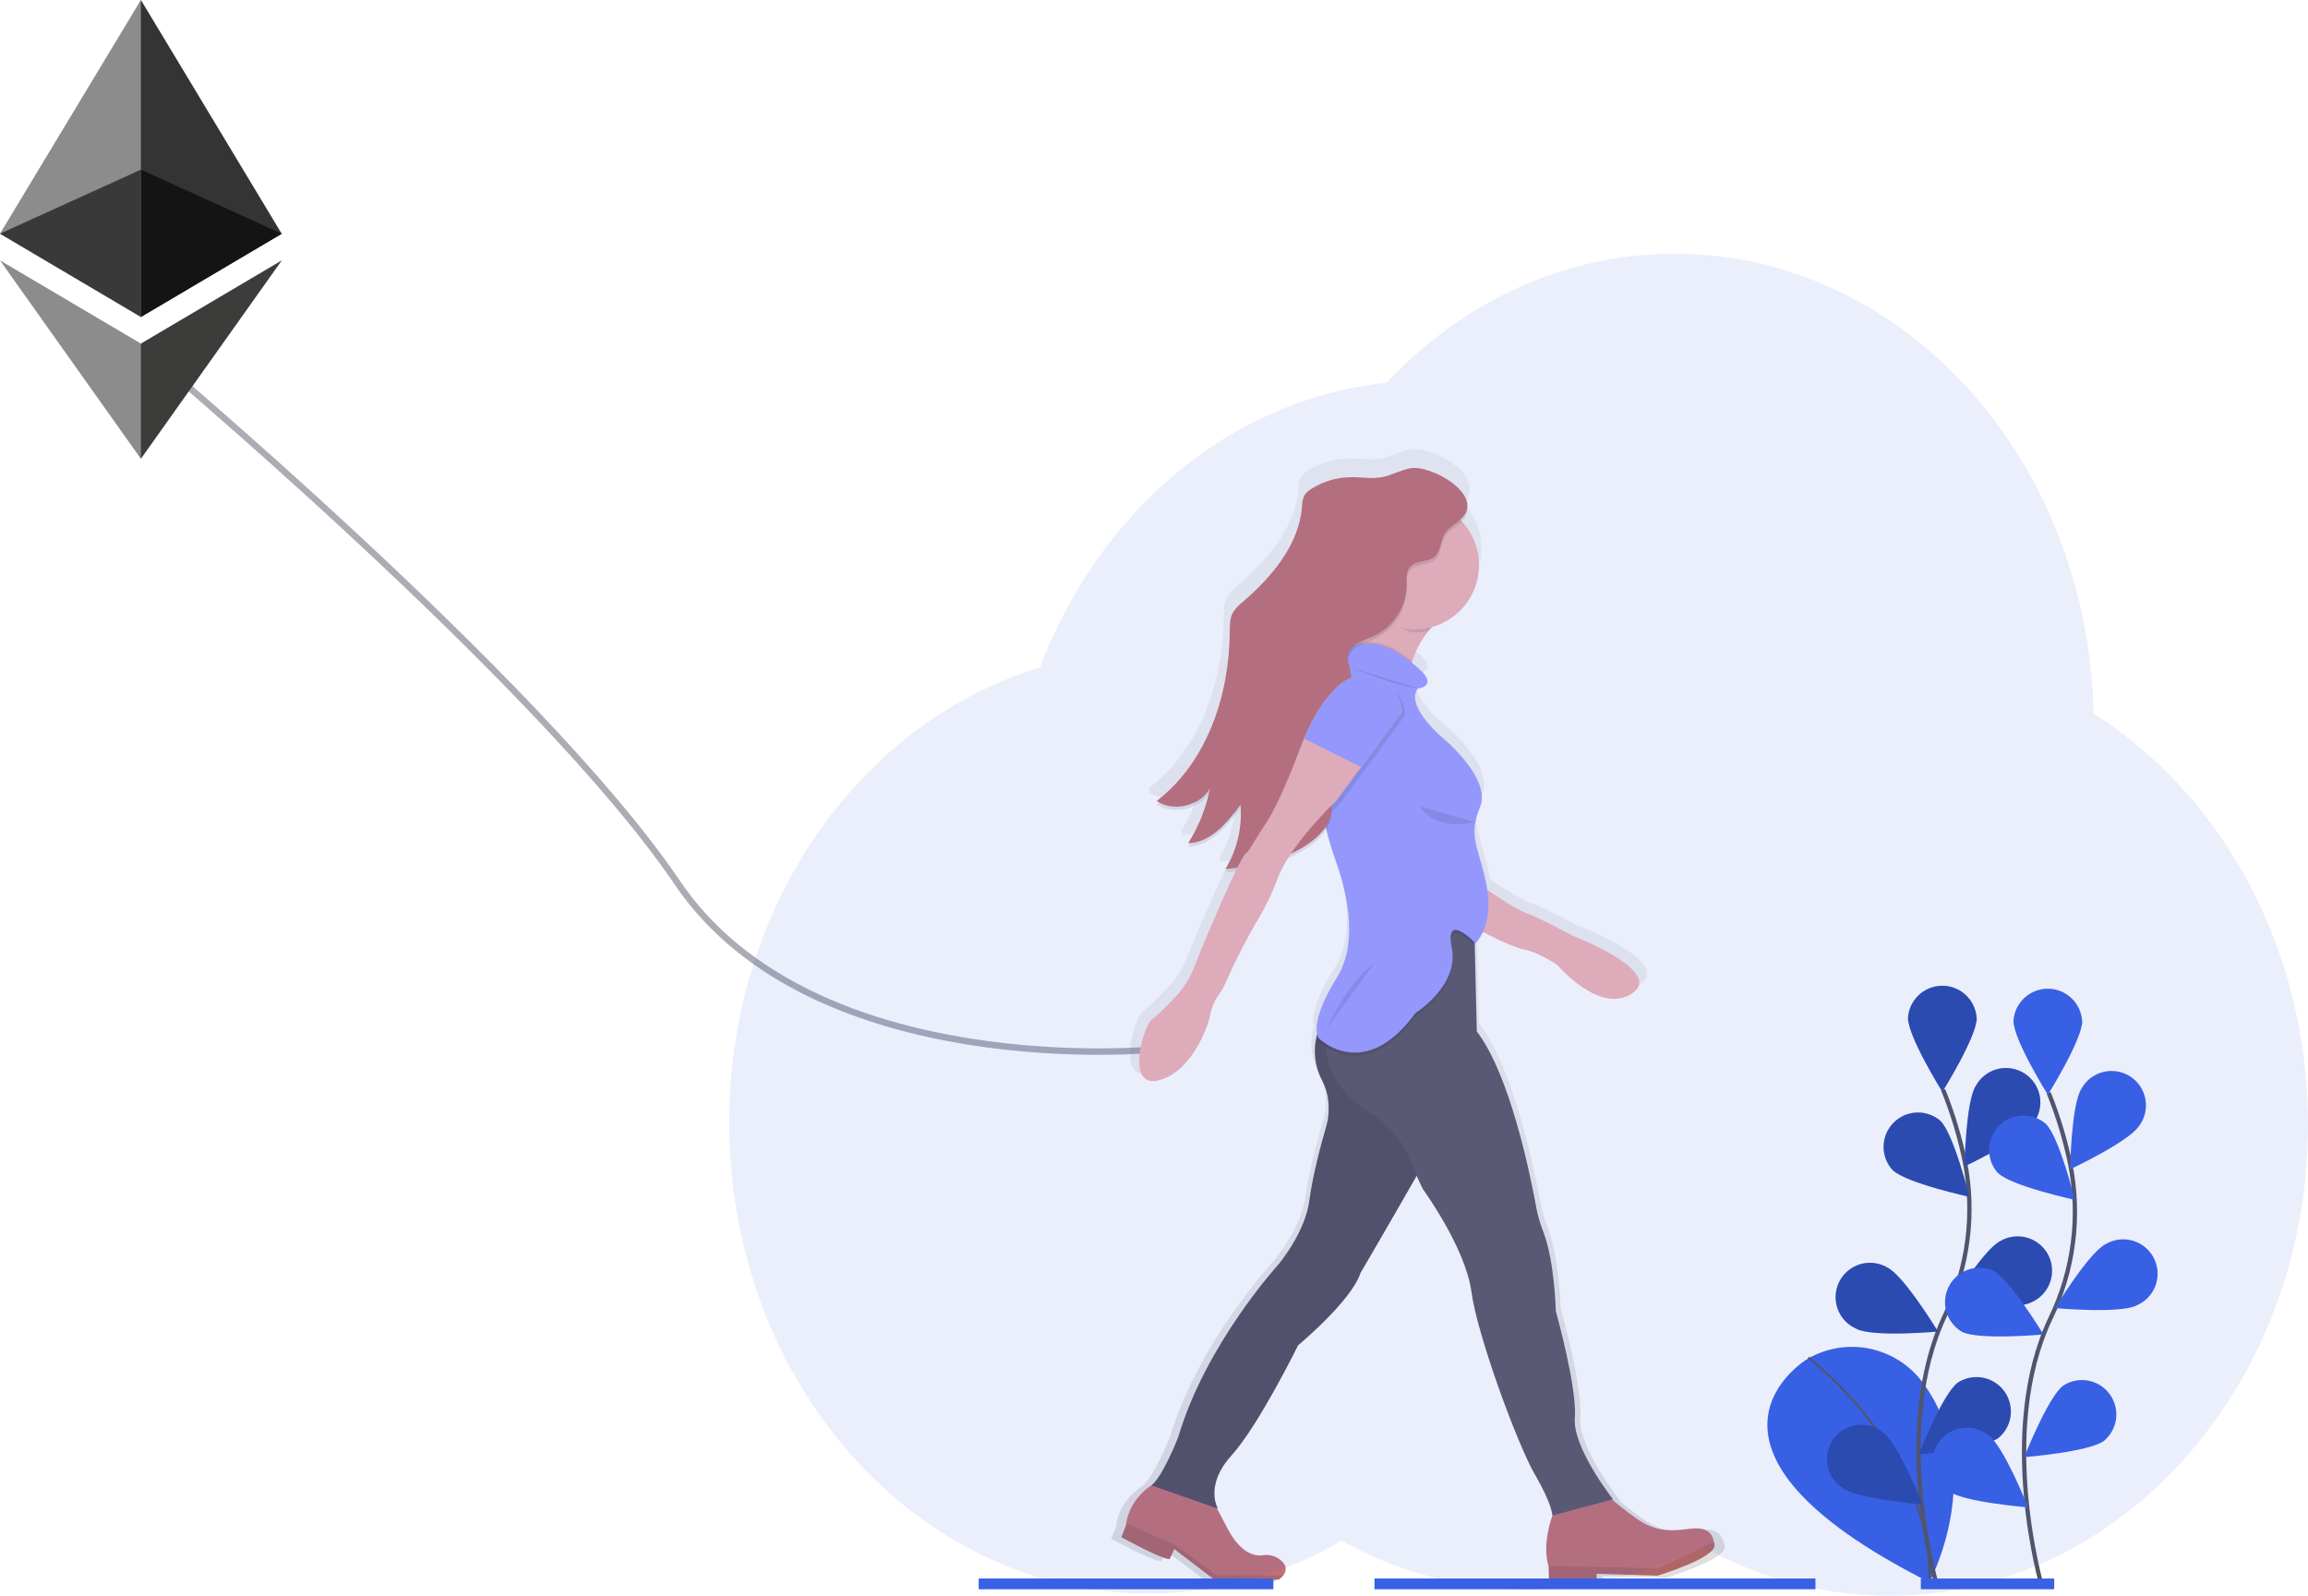 <svg width="1073" height="742" viewBox="0 0 1073 742" fill="none" xmlns="http://www.w3.org/2000/svg">
<g id="eth-volant" clip-path="url(#clip0)">
<g id="fil">
<path id="Vector" opacity="0.5" d="M66 161.46C66 161.46 251.59 316.73 314.79 410.29C377.99 503.85 537.5 487.93 537.5 487.93" stroke="#5D596A" stroke-width="3" stroke-miterlimit="10"/>
</g>
<g id="eth">
<path id="Vector_2" d="M65.5 -0.02L64.07 4.84V145.98L65.5 147.41L130.98 108.7L65.5 -0.02Z" fill="#343434"/>
<path id="Vector_3" d="M65.5 -0.02L0 108.65L65.5 147.36V-0.02Z" fill="#8C8C8C"/>
<path id="Vector_4" d="M65.5 159.76L64.69 160.76V210.98L65.5 213.33L131.02 121.06L65.5 159.76Z" fill="#3C3C3B"/>
<path id="Vector_5" d="M65.5 213.34V159.76L0 121.07L65.5 213.34Z" fill="#8C8C8C"/>
<path id="Vector_6" d="M65.5 147.36L130.98 108.66L65.5 78.89V147.36Z" fill="#141414"/>
<path id="Vector_7" d="M0 108.65L65.5 147.36V78.89L0 108.65Z" fill="#393939"/>
</g>
<g id="full">
<path id="Vector_8" d="M801.5 717.57C800.29 712.41 796.99 710.57 789.72 711.45C781.82 712.45 773.93 713.38 764.27 706.58C759.15 702.98 755.17 699.8 752.54 697.58L752.97 697.47C752.97 697.47 733.4 672.98 734.65 658.88C735.9 644.78 725.55 608.36 725.55 608.36C725.55 608.36 724.99 584.57 719.55 570.76C718.092 567.138 716.987 563.384 716.25 559.55C713.03 542.13 703.33 496.08 687.61 475.78L686.61 435.19V433.63L687.02 434.04C688.489 432.47 689.674 430.657 690.52 428.68C695.13 431.05 705.07 435.96 710.45 437.01C717.61 438.4 726.45 444.44 726.45 444.44C726.45 444.44 746.8 468.16 762.39 457.65C777.98 447.14 733.24 430.23 733.24 430.23C733.24 430.23 718 422 711.62 419.81C707.1 418.26 697.71 412.13 692.62 408.68C692.533 408.127 692.433 407.563 692.32 406.99C689.38 391.77 685.08 385.99 686.86 376.6C687.346 374.195 688.087 371.848 689.07 369.6C695.07 355.41 670.07 335.7 670.07 335.7C670.07 335.7 653.07 321.27 659.25 313.32C659.25 313.32 668.73 312.32 660.63 304.7C659.24 303.39 657.8 302.18 656.37 301.06C656.43 300.85 656.49 300.65 656.56 300.44C658.241 295.231 660.88 290.381 664.34 286.14C664.88 285.47 665.46 284.81 666.07 284.14C672.665 282.384 678.481 278.469 682.59 273.021C686.7 267.572 688.865 260.903 688.74 254.08C688.567 246.658 685.653 239.562 680.56 234.16C681.503 233.311 682.231 232.25 682.683 231.064C683.135 229.878 683.299 228.602 683.16 227.34C683.98 217.44 664.11 207.44 655.81 208.9C651.08 209.73 646.81 212.28 642.07 213.15C637.16 214.05 632.07 213.07 627.07 213.15C620.387 213.225 613.852 215.134 608.18 218.67C606.759 219.461 605.562 220.6 604.7 221.98C604.008 223.604 603.667 225.355 603.7 227.12C602.3 245.33 589.12 260.48 575.12 272.45C573.233 273.857 571.626 275.603 570.38 277.6C568.96 280.28 568.99 283.45 568.97 286.47C568.75 316.65 558.05 348.35 533.77 366.75C534.15 366.99 534.53 367.22 534.93 367.43C534.56 367.72 534.19 368.03 533.81 368.31C541.7 373.44 553.56 370.94 558.81 363.31C556.865 371.661 553.481 379.609 548.81 386.8L549.81 386.75C549.48 387.29 549.16 387.83 548.81 388.36C559.63 388.13 567.6 378.7 574.01 370.1C574.08 370.93 574.13 371.77 574.16 372.6C574.198 381.901 571.661 391.032 566.83 398.98L567.83 398.89C567.517 399.45 567.183 400.003 566.83 400.55C568.423 400.417 570.017 400.253 571.61 400.06C565.23 413.06 555.22 436.76 555.22 436.76L551.5 445.98C549.487 450.92 546.559 455.436 542.87 459.29C538.82 463.52 533.71 468.66 531.52 470.03C527.62 472.46 518.06 503.91 535.36 498.82C552.66 493.73 559.22 469.38 559.22 469.38C559.754 465.39 561.299 461.604 563.71 458.38C565.025 456.548 566.125 454.572 566.99 452.49C571.787 441.917 577.165 431.618 583.1 421.64C586.516 415.991 589.405 410.039 591.73 403.86C593.064 400.354 594.77 397.002 596.82 393.86C600.705 392.235 604.394 390.179 607.82 387.73C610.73 385.7 613.247 383.159 615.25 380.23C616.478 385.15 617.97 390 619.72 394.76C623.92 406.12 631.59 432.42 620.48 450.01C610.29 466.15 610.07 473.96 610.83 477.18C610.83 477.35 610.73 477.52 610.68 477.7C608.766 484.904 609.678 492.567 613.23 499.12C615.161 502.802 616.231 506.874 616.36 511.03V512.22C616.423 514.973 616.059 517.719 615.28 520.36C613.11 527.72 608.59 543.94 607.08 555.69C605.08 571.35 591.97 586.48 591.97 586.48C591.97 586.48 557.22 623.98 543.97 668C543.97 668 536.5 686.91 531.05 690.94C531.05 690.94 520.68 697.11 518.95 708.94C518.95 709.26 518.86 709.58 518.83 709.94L516.58 715.46C516.58 715.46 535.9 725.98 539.86 725.88L542.12 721.14L562.27 736.28L592.34 735.58C593.163 735.031 593.895 734.356 594.51 733.58C595.95 731.7 596.8 728.76 592.24 725.7C589.973 724.236 587.245 723.663 584.58 724.09C580.71 724.66 573.31 723.37 566.38 708.9L562.56 701.78L563.05 701.95C563.05 701.95 556.46 691.18 569.59 676.82C582.72 662.46 601.59 624.56 601.59 624.56C601.59 624.56 627.23 603.67 631.67 590.29C631.67 590.29 648.77 561.42 658.67 544.29C660.32 547.87 661.67 550.58 661.67 550.58C661.67 550.58 682.11 578.2 684.98 599.21C687.85 620.22 707.24 671.98 715.5 685.86C723.76 699.74 723.87 705.18 723.87 705.18C723.87 705.18 718.75 718.3 721.96 729.08L722.06 729.42L722.21 735.66L745.21 735.9L745.14 732.78L774.46 733.65C774.46 733.65 802.77 725.18 801.83 718.96C801.717 718.473 801.607 718.01 801.5 717.57Z" fill="url(#paint0_linear)"/>
<path id="Vector_9" d="M673.58 284.59C669.986 287.087 666.767 290.084 664.02 293.49C660.672 297.654 658.123 302.4 656.5 307.49C655.124 311.595 654.448 315.901 654.5 320.23L639.65 307.56L620.65 311.84C624.612 308.039 628.034 303.712 630.82 298.98C633.329 294.735 635.343 290.215 636.82 285.51C637.814 282.471 638.514 279.343 638.91 276.17C638.91 276.17 693.93 270.33 673.58 284.59Z" fill="#EFB4B6"/>
<path id="Vector_10" d="M596.62 732.46C596.03 733.233 595.321 733.908 594.52 734.46L565.43 735.14L545.94 720.28L543.75 724.93C539.92 725.02 521.3 714.73 521.3 714.73L523.47 709.32C523.47 709 523.54 708.68 523.59 708.32C525.26 696.66 535.29 690.62 535.29 690.62L539.08 689L562.19 694.59L569.4 708.21C576.11 722.41 583.26 723.68 587.01 723.12C589.591 722.701 592.235 723.265 594.42 724.7C598.84 727.73 598.01 730.62 596.62 732.46Z" fill="#C17174"/>
<path id="Vector_11" d="M797.09 718.22C798 724.33 770.62 732.63 770.62 732.63L742.26 731.76L742.33 734.82L720.12 734.57L719.98 728.45L719.88 728.12C716.78 717.54 721.72 704.67 721.72 704.67L723.93 700.79L745.98 694.15C750.663 698.433 755.617 702.411 760.81 706.06C770.16 712.73 777.81 711.79 785.43 710.84C792.43 709.97 795.66 711.79 796.83 716.84C796.93 717.28 797.017 717.74 797.09 718.22Z" fill="#C17174"/>
<path id="Vector_12" d="M664.91 535.22C664.18 536.78 661.78 541.11 658.59 546.74C649.07 563.56 632.5 591.88 632.5 591.88C628.25 604.98 603.5 625.5 603.5 625.5C603.5 625.5 585.23 662.69 572.5 676.77C559.77 690.85 566.19 701.42 566.19 701.42L535.3 690.66C540.57 686.66 547.79 668.16 547.79 668.16C560.56 624.97 594.16 588.16 594.16 588.16C594.16 588.16 606.83 573.31 608.77 557.95C610.22 546.42 614.59 530.51 616.69 523.29C617.43 520.69 617.767 517.992 617.69 515.29V514.12C617.574 510.052 616.549 506.061 614.69 502.44C611.25 496.002 610.364 488.503 612.21 481.44C612.824 478.928 613.837 476.531 615.21 474.34L622.76 472.14L649.5 464.36C649.5 464.36 651.15 470.17 653.38 478.48C658.55 497.87 666.95 530.88 664.91 535.22Z" fill="#5D596A"/>
<path id="Vector_13" opacity="0.1" d="M664.91 535.22C664.18 536.78 661.78 541.11 658.59 546.74C649.07 563.56 632.5 591.88 632.5 591.88C628.25 604.98 603.5 625.5 603.5 625.5C603.5 625.5 585.23 662.69 572.5 676.77C559.77 690.85 566.19 701.42 566.19 701.42L535.3 690.66C540.57 686.66 547.79 668.16 547.79 668.16C560.56 624.97 594.16 588.16 594.16 588.16C594.16 588.16 606.83 573.31 608.77 557.95C610.22 546.42 614.59 530.51 616.69 523.29C617.43 520.69 617.767 517.992 617.69 515.29V514.12C617.574 510.052 616.549 506.061 614.69 502.44C611.25 496.002 610.364 488.503 612.21 481.44C612.824 478.928 613.837 476.531 615.21 474.34L622.76 472.14L649.5 464.36C649.5 464.36 651.15 470.17 653.38 478.48C658.55 497.87 666.95 530.88 664.91 535.22Z" fill="black"/>
<path id="Vector_14" d="M749.88 697.12L721.72 704.67C721.72 704.67 721.59 699.31 713.62 685.67C705.65 672.03 686.84 621.2 684.06 600.59C681.28 579.98 661.5 552.91 661.5 552.91C661.5 552.91 660.2 550.25 658.6 546.74C657.12 543.49 655.4 539.52 654.22 536.24C651.76 529.41 640.81 519.71 640.81 519.71C620.81 508.59 616.81 495.28 616.58 486.95C616.468 484.225 616.83 481.501 617.65 478.9L622.79 472.16L632.5 459.4L665.37 424.17L685.37 428.3L686.57 479.58C701.78 499.5 711.18 544.68 714.3 561.78C715.015 565.54 716.086 569.223 717.5 572.78C722.77 586.33 723.32 609.67 723.32 609.67C723.32 609.67 733.32 645.43 732.14 659.24C730.96 673.05 749.88 697.12 749.88 697.12Z" fill="#5D596A"/>
<path id="Vector_15" d="M688.04 411.38C688.04 411.38 703.62 422.5 709.79 424.66C715.96 426.82 730.71 434.89 730.71 434.89C730.71 434.89 773.99 451.49 758.91 461.8C743.83 472.11 724.14 448.8 724.14 448.8C724.14 448.8 715.58 442.87 708.65 441.5C701.72 440.13 686.99 432.05 686.99 432.05L688.04 411.38Z" fill="#EFB4B6"/>
<path id="Vector_16" opacity="0.1" d="M673.58 284.59C669.986 287.087 666.767 290.084 664.02 293.49C662.201 293.874 660.349 294.089 658.49 294.13C650.07 294.33 645.71 285.13 640.15 279.63C641.9 274.07 638.92 276.21 638.92 276.21C638.92 276.21 693.93 270.33 673.58 284.59Z" fill="black"/>
<path id="Vector_17" d="M658.443 292.622C674.93 292.236 687.983 278.558 687.597 262.071C687.211 245.585 673.534 232.532 657.047 232.918C640.56 233.303 627.508 246.981 627.893 263.468C628.279 279.955 641.957 293.007 658.443 292.622Z" fill="#EFB4B6"/>
<path id="Vector_18" opacity="0.1" d="M654.5 320.27L639.65 307.6L620.65 311.88C624.615 308.067 628.037 303.726 630.82 298.98H630.95C637.338 297.762 643.95 299.024 649.44 302.51C651.887 304.041 654.244 305.71 656.5 307.51C655.122 311.621 654.446 315.935 654.5 320.27V320.27Z" fill="black"/>
<path id="Vector_19" opacity="0.1" d="M685.37 428.29L685.64 439.74C683.33 437.43 671.85 426.52 674.98 442.32C678.45 459.85 658.08 472.58 658.08 472.58C656.603 474.624 655.021 476.59 653.34 478.47C637.18 496.38 622.86 490.98 616.57 486.98C615.354 486.23 614.216 485.363 613.17 484.39C612.565 483.54 612.218 482.533 612.17 481.49C612.784 478.978 613.797 476.581 615.17 474.39L622.72 472.19L632.5 459.4L665.37 424.17L685.37 428.29Z" fill="black"/>
<path id="Vector_20" d="M686 438.61C686 438.61 671.47 423.25 674.95 440.78C678.43 458.31 658.05 471.04 658.05 471.04C634.31 503.76 613.14 482.81 613.14 482.81C613.14 482.81 607.64 476.81 621.66 454.27C632.4 437.01 624.98 411.21 620.91 400.06C619.173 395.244 617.701 390.337 616.5 385.36L615.5 381.36L613.18 371.98C610.482 361.055 609.637 349.755 610.68 338.55C611.365 331.059 612.929 323.675 615.34 316.55C616.88 311.99 618.61 308.07 620.47 305.73C623.136 302.539 626.858 300.41 630.96 299.73C637.369 298.506 644.004 299.784 649.5 303.3C653.437 305.726 657.122 308.54 660.5 311.7C668.33 319.17 659.17 320.16 659.17 320.16C653.23 327.96 669.64 342.16 669.64 342.16C669.64 342.16 693.83 361.5 688.03 375.43C682.23 389.36 687.7 393.82 691.19 412.12C694.68 430.42 686 438.61 686 438.61Z" fill="#9F9EFF"/>
<path id="Vector_21" opacity="0.1" d="M655.78 219.24C651.2 220.06 647.06 222.55 642.49 223.4C637.74 224.28 632.86 223.32 628.02 223.4C621.546 223.474 615.22 225.347 609.75 228.81C608.362 229.578 607.192 230.686 606.35 232.03C605.675 233.61 605.334 235.312 605.35 237.03C604 254.9 591.26 269.76 577.72 281.49C575.894 282.858 574.337 284.554 573.13 286.49C571.75 289.12 571.79 292.23 571.77 295.2C571.57 324.81 561.23 355.91 537.77 373.96C545.69 379.19 557.77 376.35 562.53 368.14C560.788 377.191 557.347 385.83 552.39 393.6C562.85 393.38 570.56 384.12 576.76 375.69C577.633 386.151 575.183 396.622 569.76 405.61C583.76 404.4 598.06 401.38 609.38 393.1C614.56 389.31 619.27 383.79 619.16 377.37C619.1 373.69 617.46 370.26 616.29 366.77C613.24 357.69 613.97 346.24 621.52 340.35C622.945 339.418 624.284 338.361 625.52 337.19C627.25 335.25 627.86 332.58 628.21 330C629.061 323.722 628.742 317.342 627.27 311.18C626.872 309.884 626.666 308.536 626.66 307.18C626.83 304.35 628.96 301.98 631.38 300.52C633.8 299.06 636.56 298.26 639.13 297.05C643.541 294.891 647.267 291.552 649.895 287.404C652.523 283.255 653.951 278.46 654.02 273.55C654.02 270.68 653.64 267.48 655.46 265.27C658.15 261.99 663.74 263.11 666.96 260.36C670.01 257.75 669.67 252.89 671.8 249.48C673.55 246.68 676.8 245.19 679.17 242.94C691.07 231.98 665.39 217.53 655.78 219.24Z" fill="black"/>
<path id="Vector_22" opacity="0.1" d="M653.26 332.36V332.55L634.4 358.16L622.84 373.85C622.84 373.85 619.69 376.85 615.48 381.36L613.18 371.98C610.482 361.055 609.637 349.755 610.68 338.55C615.05 329.83 619.75 323.99 624.15 320.06C626.623 317.867 629.667 316.418 632.929 315.882C636.191 315.346 639.538 315.744 642.583 317.031C645.629 318.318 648.247 320.44 650.137 323.153C652.026 325.865 653.109 329.058 653.26 332.36V332.36Z" fill="black"/>
<path id="Vector_23" d="M655.74 217.71C651.16 218.53 647.02 221.02 642.45 221.87C637.7 222.75 632.82 221.79 627.98 221.87C621.506 221.944 615.18 223.817 609.71 227.28C608.322 228.048 607.152 229.156 606.31 230.5C605.635 232.08 605.294 233.782 605.31 235.5C603.96 253.37 591.22 268.23 577.68 279.96C575.854 281.328 574.297 283.024 573.09 284.96C571.71 287.59 571.75 290.7 571.73 293.67C571.53 323.28 561.19 354.38 537.73 372.43C545.65 377.66 557.73 374.82 562.49 366.61C560.748 375.661 557.307 384.3 552.35 392.07C562.81 391.85 570.52 382.59 576.72 374.16C577.593 384.621 575.143 395.092 569.72 404.08C583.72 402.87 598.02 399.85 609.34 391.57C614.52 387.78 619.23 382.26 619.12 375.84C619.06 372.16 617.42 368.73 616.25 365.24C613.2 356.16 613.93 344.71 621.48 338.82C622.905 337.888 624.244 336.831 625.48 335.66C627.21 333.72 627.82 331.05 628.17 328.47C629.021 322.192 628.702 315.812 627.23 309.65C626.832 308.354 626.626 307.006 626.62 305.65C626.79 302.82 628.92 300.45 631.34 298.99C633.76 297.53 636.52 296.73 639.09 295.52C643.501 293.361 647.227 290.022 649.855 285.874C652.483 281.725 653.911 276.93 653.98 272.02C653.98 269.15 653.6 265.95 655.42 263.74C658.11 260.46 663.7 261.58 666.92 258.83C669.97 256.22 669.63 251.36 671.76 247.95C673.51 245.15 676.76 243.66 679.13 241.41C691.03 230.41 665.35 215.98 655.74 217.71Z" fill="#C17174"/>
<path id="Vector_24" d="M651.69 330.86V331.05L632.82 356.66L621.26 372.35C621.26 372.35 599.5 392.78 593.79 408.98C591.546 415.035 588.755 420.872 585.45 426.42C579.71 436.214 574.512 446.316 569.88 456.68C569.046 458.717 567.982 460.653 566.71 462.45C564.371 465.631 562.878 469.354 562.37 473.27C562.37 473.27 556.04 497.16 539.31 502.15C522.58 507.14 531.81 476.29 535.58 473.9C537.7 472.56 542.64 467.52 546.58 463.37C550.153 459.577 552.982 455.147 554.92 450.31L558.57 441.2C558.57 441.2 575.97 399.44 578.98 397.07C579.859 396.315 580.603 395.415 581.18 394.41C583.59 390.48 586.04 386.58 588.56 382.72C591.87 377.67 597.11 367.57 604.62 347.45C605.15 346.04 605.68 344.68 606.23 343.38C611.36 331.06 617.23 323.38 622.6 318.56C625.074 316.373 628.116 314.929 631.375 314.397C634.634 313.864 637.977 314.264 641.018 315.55C644.06 316.836 646.676 318.956 648.564 321.665C650.452 324.374 651.536 327.561 651.69 330.86Z" fill="#EFB4B6"/>
<path id="Vector_25" d="M651.69 330.86V331.05L632.82 356.66L606.2 343.4C611.33 331.08 617.2 323.4 622.57 318.58C625.042 316.384 628.085 314.933 631.346 314.395C634.608 313.856 637.956 314.252 641.003 315.537C644.049 316.821 646.669 318.942 648.561 321.654C650.452 324.366 651.537 327.557 651.69 330.86V330.86Z" fill="#9F9EFF"/>
<path id="Vector_26" opacity="0.1" d="M628.33 310.52C628.33 310.52 648.74 319.26 658.71 319.79Z" fill="black"/>
<path id="Vector_27" opacity="0.1" d="M797.09 718.22C798 724.33 770.62 732.63 770.62 732.63L742.26 731.76L742.33 734.82L720.12 734.57L719.98 728.45L719.88 728.12L770.88 729.18L796.78 716.86C796.913 717.287 797.017 717.74 797.09 718.22Z" fill="black"/>
<path id="Vector_28" opacity="0.1" d="M596.62 732.46C596.03 733.233 595.321 733.908 594.52 734.46L565.43 735.14L545.94 720.28L543.75 724.93C539.92 725.02 521.3 714.73 521.3 714.73L523.47 709.32C523.47 709 523.54 708.68 523.59 708.32L546.28 718.32L565.76 732.41L596.62 732.46Z" fill="black"/>
<path id="Vector_29" opacity="0.1" d="M616.5 478.54C616.5 478.54 627.44 455.31 638.76 448.15Z" fill="black"/>
<path id="Vector_30" opacity="0.1" d="M660 374.89C660 374.89 666.41 386.84 685.83 382.25Z" fill="black"/>
<path id="Vector_31" d="M839.98 632.06C839.98 632.06 772.35 672.86 896.98 735.68C896.98 735.68 924.44 684.68 894.08 643.11C888.185 635.004 879.522 629.342 869.732 627.196C859.941 625.051 849.704 626.572 840.96 631.47L839.98 632.06Z" fill="#3861E5"/>
<path id="Vector_32" d="M840.76 631.2C840.76 631.2 898.64 675.48 897.01 735.68" stroke="#535461" stroke-miterlimit="10"/>
<path id="Vector_33" d="M900.29 736.42C900.29 736.42 879.1 664.42 904.29 611.51C914.987 589.364 918.212 564.345 913.48 540.21C911.146 528.772 907.768 517.572 903.39 506.75" stroke="#535461" stroke-width="2" stroke-miterlimit="10"/>
<path id="Vector_34" d="M919.02 473.28C919.02 482.1 903.02 507.67 903.02 507.67C903.02 507.67 887.02 482.1 887.02 473.28C887.288 469.229 889.087 465.431 892.052 462.656C895.016 459.881 898.925 458.338 902.985 458.338C907.045 458.338 910.954 459.881 913.918 462.656C916.883 465.431 918.682 469.229 918.95 473.28H919.02Z" fill="#3861E5"/>
<path id="Vector_35" d="M945.41 522.13C940.62 529.53 913.32 542.32 913.32 542.32C913.32 542.32 913.82 512.18 918.61 504.78C919.677 502.868 921.126 501.196 922.866 499.867C924.605 498.538 926.599 497.58 928.724 497.052C930.849 496.525 933.06 496.439 935.219 496.8C937.378 497.161 939.441 497.962 941.278 499.152C943.116 500.342 944.69 501.897 945.902 503.72C947.115 505.543 947.94 507.595 948.327 509.75C948.715 511.905 948.655 514.117 948.154 516.248C947.652 518.379 946.718 520.384 945.41 522.14V522.13Z" fill="#3861E5"/>
<path id="Vector_36" d="M944.26 605.59C936.39 609.59 906.37 606.82 906.37 606.82C906.37 606.82 922.01 581.05 929.89 577.08C931.776 575.968 933.87 575.255 936.043 574.985C938.216 574.715 940.421 574.894 942.522 575.51C944.623 576.127 946.574 577.168 948.257 578.57C949.939 579.971 951.316 581.703 952.302 583.657C953.288 585.612 953.862 587.749 953.989 589.934C954.116 592.12 953.793 594.309 953.04 596.365C952.287 598.421 951.121 600.3 949.612 601.887C948.103 603.474 946.285 604.734 944.27 605.59H944.26Z" fill="#3861E5"/>
<path id="Vector_37" d="M929.17 668.55C922.08 673.79 892.03 676.16 892.03 676.16C892.03 676.16 903.09 648.16 910.18 642.87C913.597 640.66 917.727 639.834 921.731 640.561C925.734 641.289 929.311 643.514 931.732 646.785C934.152 650.056 935.236 654.126 934.762 658.167C934.288 662.209 932.292 665.918 929.18 668.54L929.17 668.55Z" fill="#3861E5"/>
<path id="Vector_38" d="M879.8 543.98C886.12 550.12 915.59 556.49 915.59 556.49C915.59 556.49 908.37 527.22 902.05 521.08C898.957 518.451 894.98 517.096 890.926 517.29C886.871 517.483 883.041 519.21 880.213 522.122C877.384 525.033 875.768 528.911 875.691 532.969C875.614 537.028 877.083 540.964 879.8 543.98Z" fill="#3861E5"/>
<path id="Vector_39" d="M863.08 617.88C870.95 621.88 900.97 619.11 900.97 619.11C900.97 619.11 885.33 593.33 877.5 589.36C875.614 588.248 873.52 587.535 871.347 587.265C869.174 586.995 866.969 587.174 864.868 587.79C862.767 588.407 860.816 589.448 859.133 590.849C857.451 592.251 856.074 593.983 855.088 595.937C854.102 597.892 853.528 600.029 853.401 602.214C853.274 604.4 853.597 606.589 854.35 608.645C855.103 610.701 856.269 612.58 857.778 614.167C859.287 615.754 861.105 617.014 863.12 617.87L863.08 617.88Z" fill="#3861E5"/>
<path id="Vector_40" d="M856.68 691.89C863.77 697.13 893.82 699.5 893.82 699.5C893.82 699.5 882.76 671.5 875.67 666.21C873.998 664.802 872.056 663.751 869.962 663.122C867.868 662.493 865.668 662.3 863.497 662.555C861.326 662.81 859.23 663.507 857.339 664.603C855.448 665.699 853.801 667.17 852.501 668.927C851.2 670.684 850.274 672.689 849.778 674.818C849.282 676.947 849.228 679.155 849.619 681.306C850.009 683.457 850.837 685.504 852.049 687.323C853.262 689.142 854.835 690.693 856.67 691.88L856.68 691.89Z" fill="#3861E5"/>
<path id="Vector_41" opacity="0.25" d="M919.02 473.28C919.02 482.1 903.02 507.67 903.02 507.67C903.02 507.67 887.02 482.1 887.02 473.28C887.288 469.229 889.087 465.431 892.052 462.656C895.016 459.881 898.925 458.338 902.985 458.338C907.045 458.338 910.954 459.881 913.918 462.656C916.883 465.431 918.682 469.229 918.95 473.28H919.02Z" fill="black"/>
<path id="Vector_42" opacity="0.25" d="M945.41 522.13C940.62 529.53 913.32 542.32 913.32 542.32C913.32 542.32 913.82 512.18 918.61 504.78C919.677 502.868 921.126 501.196 922.866 499.867C924.605 498.538 926.599 497.58 928.724 497.052C930.849 496.525 933.06 496.439 935.219 496.8C937.378 497.161 939.441 497.962 941.278 499.152C943.116 500.342 944.69 501.897 945.902 503.72C947.115 505.543 947.94 507.595 948.327 509.75C948.715 511.905 948.655 514.117 948.154 516.248C947.652 518.379 946.718 520.384 945.41 522.14V522.13Z" fill="black"/>
<path id="Vector_43" opacity="0.25" d="M944.26 605.59C936.39 609.59 906.37 606.82 906.37 606.82C906.37 606.82 922.01 581.05 929.89 577.08C931.776 575.968 933.87 575.255 936.043 574.985C938.216 574.715 940.421 574.894 942.522 575.51C944.623 576.127 946.574 577.168 948.257 578.57C949.939 579.971 951.316 581.703 952.302 583.657C953.288 585.612 953.862 587.749 953.989 589.934C954.116 592.12 953.793 594.309 953.04 596.365C952.287 598.421 951.121 600.3 949.612 601.887C948.103 603.474 946.285 604.734 944.27 605.59H944.26Z" fill="black"/>
<path id="Vector_44" opacity="0.25" d="M929.17 668.55C922.08 673.79 892.03 676.16 892.03 676.16C892.03 676.16 903.09 648.16 910.18 642.87C913.597 640.66 917.727 639.834 921.731 640.561C925.734 641.289 929.311 643.514 931.732 646.785C934.152 650.056 935.236 654.126 934.762 658.167C934.288 662.209 932.292 665.918 929.18 668.54L929.17 668.55Z" fill="black"/>
<path id="Vector_45" opacity="0.25" d="M879.8 543.98C886.12 550.12 915.59 556.49 915.59 556.49C915.59 556.49 908.37 527.22 902.05 521.08C898.957 518.451 894.98 517.096 890.926 517.29C886.871 517.483 883.041 519.21 880.213 522.122C877.384 525.033 875.768 528.911 875.691 532.969C875.614 537.028 877.083 540.964 879.8 543.98Z" fill="black"/>
<path id="Vector_46" opacity="0.25" d="M863.08 617.88C870.95 621.88 900.97 619.11 900.97 619.11C900.97 619.11 885.33 593.33 877.5 589.36C875.614 588.248 873.52 587.535 871.347 587.265C869.174 586.995 866.969 587.174 864.868 587.79C862.767 588.407 860.816 589.448 859.133 590.849C857.451 592.251 856.074 593.983 855.088 595.937C854.102 597.892 853.528 600.029 853.401 602.214C853.274 604.4 853.597 606.589 854.35 608.645C855.103 610.701 856.269 612.58 857.778 614.167C859.287 615.754 861.105 617.014 863.12 617.87L863.08 617.88Z" fill="black"/>
<path id="Vector_47" opacity="0.25" d="M856.68 691.89C863.77 697.13 893.82 699.5 893.82 699.5C893.82 699.5 882.76 671.5 875.67 666.21C873.998 664.802 872.056 663.751 869.962 663.122C867.868 662.493 865.668 662.3 863.497 662.555C861.326 662.81 859.23 663.507 857.339 664.603C855.448 665.699 853.801 667.17 852.501 668.927C851.2 670.684 850.274 672.689 849.778 674.818C849.282 676.947 849.228 679.155 849.619 681.306C850.009 683.457 850.837 685.504 852.049 687.323C853.262 689.142 854.835 690.693 856.67 691.88L856.68 691.89Z" fill="black"/>
<path id="Vector_48" d="M949.33 737.79C949.33 737.79 928.14 665.79 953.33 612.88C964.028 590.734 967.252 565.715 962.52 541.58C960.186 530.142 956.808 518.942 952.43 508.12" stroke="#535461" stroke-width="2" stroke-miterlimit="10"/>
<path id="Vector_49" d="M968.06 474.65C968.06 483.47 952.06 509.04 952.06 509.04C952.06 509.04 936.06 483.47 936.06 474.65C936.328 470.599 938.127 466.801 941.092 464.026C944.056 461.251 947.965 459.708 952.025 459.708C956.085 459.708 959.994 461.251 962.958 464.026C965.923 466.801 967.722 470.599 967.99 474.65H968.06Z" fill="#3861E5"/>
<path id="Vector_50" d="M994.5 523.5C989.71 530.9 962.41 543.69 962.41 543.69C962.41 543.69 962.91 513.55 967.7 506.15C968.767 504.238 970.216 502.566 971.956 501.237C973.695 499.908 975.689 498.95 977.814 498.422C979.939 497.895 982.15 497.809 984.309 498.17C986.468 498.531 988.531 499.332 990.368 500.522C992.206 501.712 993.78 503.267 994.992 505.09C996.205 506.913 997.03 508.965 997.417 511.12C997.805 513.275 997.745 515.487 997.244 517.618C996.742 519.749 995.808 521.754 994.5 523.51V523.5Z" fill="#3861E5"/>
<path id="Vector_51" d="M993.3 606.98C985.43 610.98 955.41 608.21 955.41 608.21C955.41 608.21 971.05 582.44 978.93 578.47C980.817 577.353 982.912 576.636 985.088 576.363C987.263 576.089 989.471 576.266 991.575 576.882C993.679 577.498 995.634 578.539 997.319 579.942C999.004 581.345 1000.38 583.079 1001.37 585.036C1002.36 586.994 1002.93 589.134 1003.06 591.322C1003.18 593.511 1002.85 595.702 1002.1 597.76C1001.34 599.817 1000.17 601.698 998.657 603.284C997.143 604.87 995.32 606.128 993.3 606.98V606.98Z" fill="#3861E5"/>
<path id="Vector_52" d="M978.2 669.92C971.11 675.16 941.06 677.53 941.06 677.53C941.06 677.53 952.12 649.53 959.21 644.24C962.627 642.03 966.757 641.204 970.761 641.931C974.764 642.659 978.341 644.884 980.762 648.155C983.183 651.426 984.266 655.496 983.792 659.537C983.318 663.579 981.322 667.288 978.21 669.91L978.2 669.92Z" fill="#3861E5"/>
<path id="Vector_53" d="M928.83 545.39C935.15 551.53 964.62 557.9 964.62 557.9C964.62 557.9 957.4 528.63 951.08 522.49C947.987 519.861 944.01 518.506 939.956 518.7C935.901 518.893 932.071 520.62 929.243 523.532C926.414 526.443 924.797 530.321 924.721 534.379C924.644 538.438 926.113 542.374 928.83 545.39V545.39Z" fill="#3861E5"/>
<path id="Vector_54" d="M912.12 619.25C919.99 623.25 950.01 620.48 950.01 620.48C950.01 620.48 934.37 594.7 926.5 590.73C922.761 589.142 918.558 589.036 914.744 590.433C910.93 591.83 907.79 594.625 905.96 598.252C904.131 601.878 903.75 606.065 904.894 609.963C906.037 613.86 908.621 617.177 912.12 619.24V619.25Z" fill="#3861E5"/>
<path id="Vector_55" d="M905.72 693.26C912.81 698.5 942.86 700.87 942.86 700.87C942.86 700.87 931.8 672.87 924.71 667.58C923.038 666.172 921.096 665.121 919.002 664.492C916.909 663.863 914.708 663.67 912.537 663.925C910.366 664.18 908.27 664.877 906.379 665.973C904.488 667.069 902.841 668.54 901.541 670.297C900.24 672.054 899.314 674.059 898.818 676.188C898.322 678.317 898.268 680.525 898.659 682.676C899.049 684.827 899.877 686.874 901.089 688.693C902.302 690.512 903.875 692.063 905.71 693.25L905.72 693.26Z" fill="#3861E5"/>
<path id="Vector_56" d="M592 733.95H455V738.95H592V733.95Z" fill="#3861E5"/>
<path id="Vector_57" d="M844 733.95H639V738.95H844V733.95Z" fill="#3861E5"/>
<path id="Vector_58" d="M955 733.95H893V738.95H955V733.95Z" fill="#3861E5"/>
<path id="Vector_59" opacity="0.1" d="M973.3 331.81C970.86 213.24 884.59 117.98 778.5 117.98C726.61 117.98 679.5 140.78 644.55 177.98C571.9 185.58 510.82 237.98 483.44 310.42C400.27 335.33 339 420.59 339 521.98C339 642.98 426.23 740.98 533.84 740.98C565.449 740.939 596.47 732.435 623.68 716.35C649.193 730.704 677.886 738.463 707.156 738.922C736.427 739.381 765.349 732.527 791.3 718.98C817.789 734.001 847.709 741.923 878.16 741.98C985.77 741.98 1073 643.98 1073 522.98C1073 440.84 1032.79 369.3 973.3 331.81Z" fill="#3861E5"/>
</g>
</g>
<defs>
<linearGradient id="paint0_linear" x1="659.674" y1="737.939" x2="647.302" y2="209.033" gradientUnits="userSpaceOnUse">
<stop stop-color="#808080" stop-opacity="0.25"/>
<stop offset="0.54" stop-color="#808080" stop-opacity="0.12"/>
<stop offset="1" stop-color="#808080" stop-opacity="0.1"/>
</linearGradient>
<clipPath id="clip0">
<rect width="1073" height="741.95" fill="white"/>
</clipPath>
</defs>
</svg>
